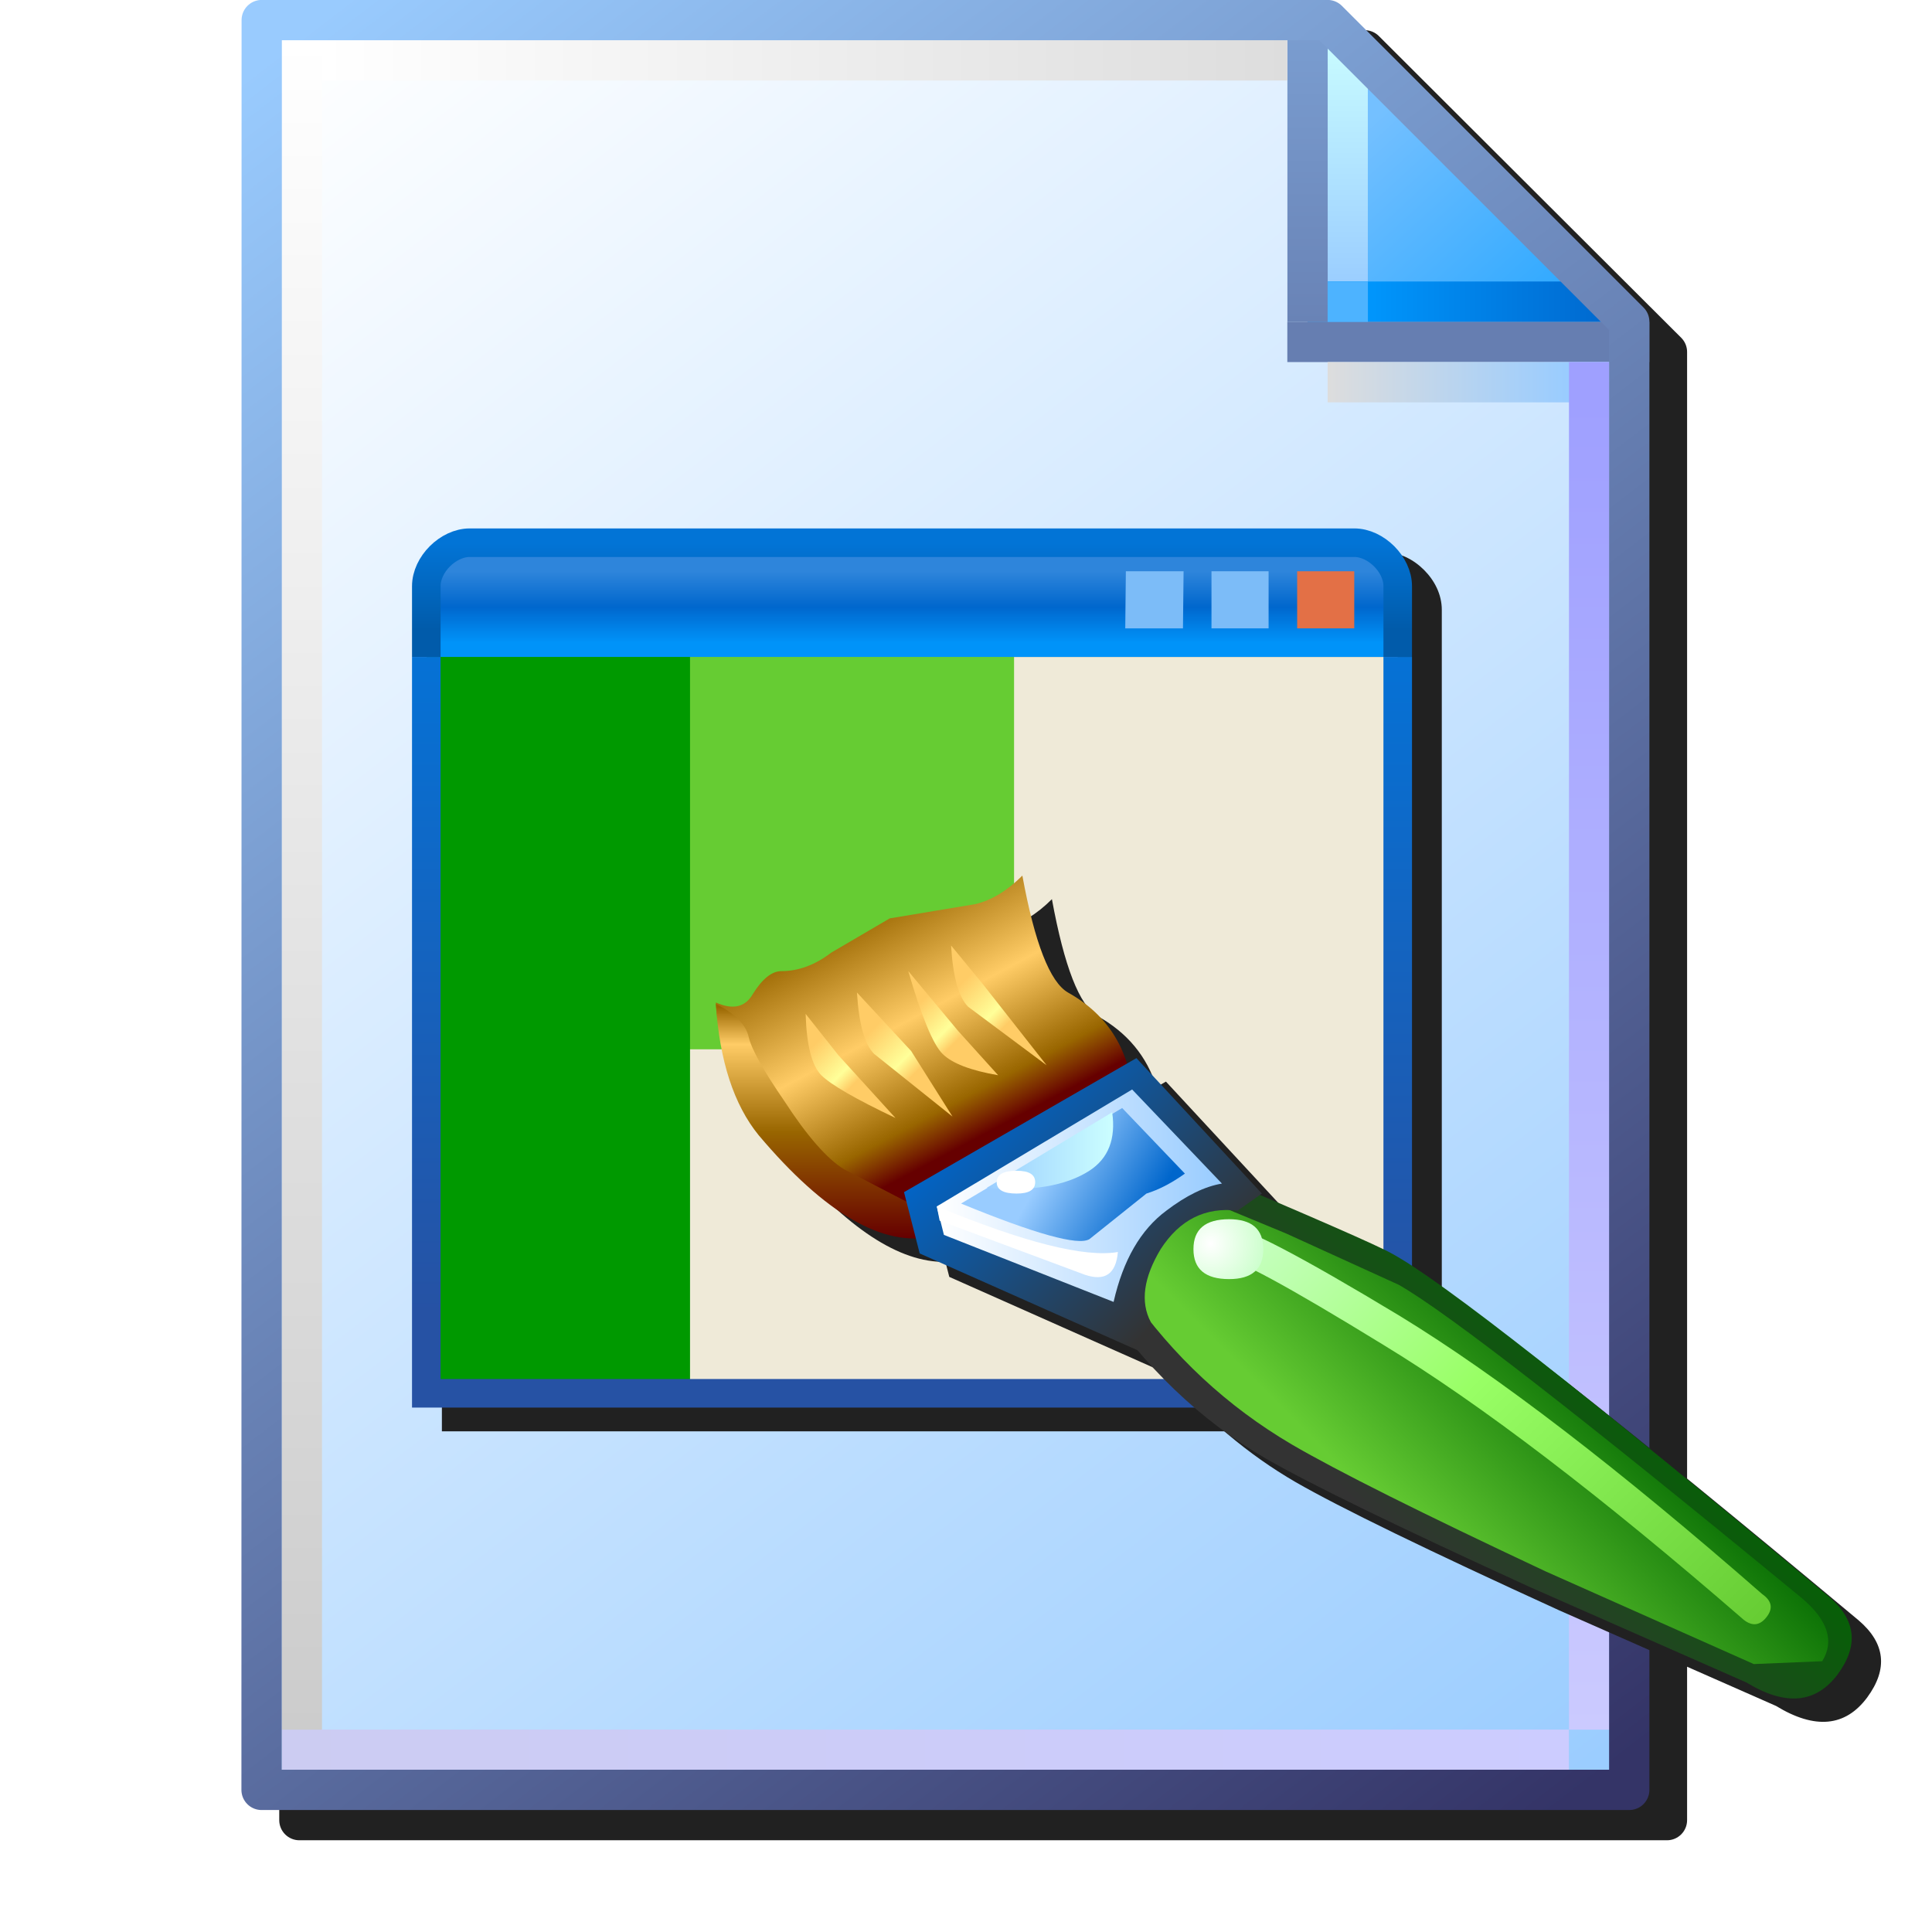<?xml version="1.0" encoding="UTF-8" standalone="no"?>
<svg
   inkscape:export-ydpi="96"
   inkscape:export-xdpi="96"
   inkscape:export-filename="/media/klapeto/Αρχεία/WindowsXP Theme/Vectors/RASTER/theme-file.png"
   width="256"
   height="256"
   viewBox="0 0 256 256"
   version="1.1"
   id="svg8"
   inkscape:version="1.1.1 (3bf5ae0d25, 2021-09-20)"
   sodipodi:docname="theme-file.svg"
   xmlns:inkscape="http://www.inkscape.org/namespaces/inkscape"
   xmlns:sodipodi="http://sodipodi.sourceforge.net/DTD/sodipodi-0.dtd"
   xmlns:xlink="http://www.w3.org/1999/xlink"
   xmlns="http://www.w3.org/2000/svg"
   xmlns:svg="http://www.w3.org/2000/svg"
   xmlns:rdf="http://www.w3.org/1999/02/22-rdf-syntax-ns#"
   xmlns:cc="http://creativecommons.org/ns#"
   xmlns:dc="http://purl.org/dc/elements/1.1/">
  <defs
     id="defs2">
    <linearGradient
       inkscape:collect="always"
       id="linearGradient1663">
      <stop
         style="stop-color:#ffffff;stop-opacity:1"
         offset="0"
         id="stop1659" />
      <stop
         style="stop-color:#dddddd;stop-opacity:1"
         offset="1"
         id="stop1661" />
    </linearGradient>
    <linearGradient
       inkscape:collect="always"
       id="linearGradient1653">
      <stop
         style="stop-color:#cccccc;stop-opacity:1"
         offset="0"
         id="stop1649" />
      <stop
         style="stop-color:#ffffff;stop-opacity:1"
         offset="1"
         id="stop1651" />
    </linearGradient>
    <linearGradient
       inkscape:collect="always"
       id="linearGradient1643">
      <stop
         style="stop-color:#ccccf2;stop-opacity:1"
         offset="0"
         id="stop1639" />
      <stop
         style="stop-color:#ccccff;stop-opacity:1"
         offset="1"
         id="stop1641" />
    </linearGradient>
    <linearGradient
       inkscape:collect="always"
       id="linearGradient1633">
      <stop
         style="stop-color:#9fa0ff;stop-opacity:1"
         offset="0"
         id="stop1629" />
      <stop
         style="stop-color:#cbcaff;stop-opacity:1"
         offset="1"
         id="stop1631" />
    </linearGradient>
    <linearGradient
       inkscape:collect="always"
       id="linearGradient1623">
      <stop
         style="stop-color:#dddddd;stop-opacity:1"
         offset="0"
         id="stop1619" />
      <stop
         style="stop-color:#99ccff;stop-opacity:1"
         offset="1"
         id="stop1621" />
    </linearGradient>
    <linearGradient
       id="linearGradient1613"
       inkscape:collect="always">
      <stop
         id="stop1609"
         offset="0"
         style="stop-color:#6983b6;stop-opacity:1" />
      <stop
         id="stop1611"
         offset="1"
         style="stop-color:#7ca0d3;stop-opacity:1" />
    </linearGradient>
    <linearGradient
       inkscape:collect="always"
       id="linearGradient1601">
      <stop
         style="stop-color:#0096fc;stop-opacity:1"
         offset="0"
         id="stop1597" />
      <stop
         style="stop-color:#0068ce;stop-opacity:1"
         offset="1"
         id="stop1599" />
    </linearGradient>
    <linearGradient
       inkscape:collect="always"
       id="linearGradient1576">
      <stop
         style="stop-color:#9bceff;stop-opacity:1"
         offset="0"
         id="stop1572" />
      <stop
         style="stop-color:#c9fcff;stop-opacity:1"
         offset="1"
         id="stop1574" />
    </linearGradient>
    <linearGradient
       inkscape:collect="always"
       id="linearGradient1562">
      <stop
         style="stop-color:#2da8ff;stop-opacity:1"
         offset="0"
         id="stop1558" />
      <stop
         style="stop-color:#74c0ff;stop-opacity:1"
         offset="1"
         id="stop1560" />
    </linearGradient>
    <linearGradient
       inkscape:collect="always"
       id="linearGradient869">
      <stop
         style="stop-color:#343467;stop-opacity:1"
         offset="0"
         id="stop865" />
      <stop
         style="stop-color:#99cbfe;stop-opacity:1"
         offset="1"
         id="stop867" />
    </linearGradient>
    <linearGradient
       inkscape:collect="always"
       id="linearGradient861">
      <stop
         style="stop-color:#99ccff;stop-opacity:1;"
         offset="0"
         id="stop857" />
      <stop
         style="stop-color:#ffffff;stop-opacity:1"
         offset="1"
         id="stop859" />
    </linearGradient>
    <linearGradient
       inkscape:collect="always"
       xlink:href="#linearGradient861"
       id="linearGradient1832"
       gradientUnits="userSpaceOnUse"
       gradientTransform="translate(-88.178,-83.548)"
       x1="111.461"
       y1="95.322"
       x2="102.626"
       y2="83.838" />
    <linearGradient
       inkscape:collect="always"
       xlink:href="#linearGradient869"
       id="linearGradient1834"
       gradientUnits="userSpaceOnUse"
       gradientTransform="translate(-88.178,-83.548)"
       x1="111.329"
       y1="95.189"
       x2="102.626"
       y2="83.838" />
    <linearGradient
       inkscape:collect="always"
       xlink:href="#linearGradient1562"
       id="linearGradient1836"
       gradientUnits="userSpaceOnUse"
       x1="8.731"
       y1="1.984"
       x2="7.542"
       y2="0.69"
       gradientTransform="translate(14.155)" />
    <linearGradient
       inkscape:collect="always"
       xlink:href="#linearGradient1576"
       id="linearGradient1838"
       gradientUnits="userSpaceOnUse"
       x1="7.276"
       y1="1.852"
       x2="7.276"
       y2="0.265"
       gradientTransform="translate(14.155)" />
    <linearGradient
       inkscape:collect="always"
       xlink:href="#linearGradient1601"
       id="linearGradient1840"
       gradientUnits="userSpaceOnUse"
       x1="7.408"
       y1="1.984"
       x2="8.996"
       y2="1.984"
       gradientTransform="translate(14.155)" />
    <linearGradient
       inkscape:collect="always"
       xlink:href="#linearGradient1613"
       id="linearGradient1842"
       gradientUnits="userSpaceOnUse"
       x1="7.011"
       y1="2.117"
       x2="7.011"
       y2="0"
       gradientTransform="translate(14.155)" />
    <linearGradient
       inkscape:collect="always"
       xlink:href="#linearGradient1623"
       id="linearGradient1846"
       gradientUnits="userSpaceOnUse"
       x1="7.144"
       y1="2.514"
       x2="8.731"
       y2="2.514"
       gradientTransform="translate(14.155)" />
    <linearGradient
       inkscape:collect="always"
       xlink:href="#linearGradient1633"
       id="linearGradient1848"
       gradientUnits="userSpaceOnUse"
       x1="8.864"
       y1="2.646"
       x2="8.864"
       y2="11.377"
       gradientTransform="translate(14.155)" />
    <linearGradient
       inkscape:collect="always"
       xlink:href="#linearGradient1643"
       id="linearGradient1850"
       gradientUnits="userSpaceOnUse"
       x1="0.265"
       y1="11.509"
       x2="8.731"
       y2="11.509"
       gradientTransform="translate(14.155)" />
    <linearGradient
       inkscape:collect="always"
       xlink:href="#linearGradient1653"
       id="linearGradient1852"
       gradientUnits="userSpaceOnUse"
       x1="0.397"
       y1="11.377"
       x2="0.397"
       y2="0.265"
       gradientTransform="translate(14.155)" />
    <linearGradient
       inkscape:collect="always"
       xlink:href="#linearGradient1663"
       id="linearGradient1854"
       gradientUnits="userSpaceOnUse"
       x1="0.529"
       y1="0.397"
       x2="6.879"
       y2="0.397"
       gradientTransform="translate(14.155)" />
    <filter
       height="1.085"
       y="-0.043"
       width="1.11"
       x="-0.055"
       id="filter1189"
       style="color-interpolation-filters:sRGB"
       inkscape:collect="always">
      <feGaussianBlur
         id="feGaussianBlur1191"
         stdDeviation="4.264"
         inkscape:collect="always" />
    </filter>
    <linearGradient
       inkscape:collect="always"
       xlink:href="#linearGradient3813"
       id="linearGradient1119"
       gradientUnits="userSpaceOnUse"
       x1="-94.347"
       y1="5.1"
       x2="-94.347"
       y2="1.814"
       gradientTransform="matrix(0.536,0,0,0.536,-21.165,13.232)" />
    <linearGradient
       inkscape:collect="always"
       id="linearGradient3813">
      <stop
         style="stop-color:#0093f9;stop-opacity:1"
         offset="0"
         id="stop3809" />
      <stop
         style="stop-color:#0067cd;stop-opacity:1"
         offset="0.5"
         id="stop3815" />
      <stop
         style="stop-color:#2e85db;stop-opacity:1"
         offset="1"
         id="stop3811" />
    </linearGradient>
    <linearGradient
       inkscape:collect="always"
       xlink:href="#linearGradient25317"
       id="linearGradient1121"
       gradientUnits="userSpaceOnUse"
       x1="-93.932"
       y1="36"
       x2="-93.932"
       y2="5.5"
       gradientTransform="matrix(0.536,0,0,0.536,-21.165,13.232)" />
    <linearGradient
       inkscape:collect="always"
       id="linearGradient25317">
      <stop
         style="stop-color:#2652a4;stop-opacity:1"
         offset="0"
         id="stop25313" />
      <stop
         style="stop-color:#0572d6;stop-opacity:1"
         offset="1"
         id="stop25315" />
    </linearGradient>
    <linearGradient
       inkscape:collect="always"
       xlink:href="#linearGradient120820"
       id="linearGradient1123"
       gradientUnits="userSpaceOnUse"
       x1="-93.932"
       y1="4.5"
       x2="-93.932"
       y2="0.5"
       gradientTransform="matrix(0.536,0,0,0.536,-21.165,13.232)" />
    <linearGradient
       inkscape:collect="always"
       id="linearGradient120820">
      <stop
         style="stop-color:#015baa;stop-opacity:1"
         offset="0"
         id="stop120816" />
      <stop
         style="stop-color:#0274d6;stop-opacity:1"
         offset="1"
         id="stop120818" />
    </linearGradient>
    <linearGradient
       gradientTransform="matrix(-0.022,0.022,0.059,0.059,199.338,254.841)"
       gradientUnits="userSpaceOnUse"
       id="gradient12-3-1"
       spreadMethod="pad"
       x1="-819.2"
       x2="819.2">
      <stop
         offset="0.0"
         stop-color="#006600"
         id="stop1093-8" />
      <stop
         offset="1.0"
         stop-color="#333333"
         id="stop1095-7" />
    </linearGradient>
    <linearGradient
       gradientTransform="matrix(-0.019,0.019,0.056,0.056,199.338,256.242)"
       gradientUnits="userSpaceOnUse"
       id="gradient13-6-9"
       spreadMethod="pad"
       x1="-819.2"
       x2="819.2">
      <stop
         offset="0.0"
         stop-color="#006600"
         id="stop1098-2" />
      <stop
         offset="1.0"
         stop-color="#66cc33"
         id="stop1100-0" />
    </linearGradient>
    <linearGradient
       gradientTransform="matrix(-0.014,-0.027,-0.032,0.017,105.726,195.546)"
       gradientUnits="userSpaceOnUse"
       id="gradient14-2"
       spreadMethod="pad"
       x1="-819.2"
       x2="819.2">
      <stop
         offset="0.0"
         stop-color="#660000"
         id="stop1103-3" />
      <stop
         offset="0.169"
         stop-color="#660000"
         id="stop1105-7" />
      <stop
         offset="0.306"
         stop-color="#996600"
         id="stop1107-5" />
      <stop
         offset="0.616"
         stop-color="#ffcc66"
         id="stop1109-9" />
      <stop
         offset="1.0"
         stop-color="#996600"
         id="stop1111-2" />
    </linearGradient>
    <linearGradient
       gradientTransform="matrix(-0.009,-0.011,-0.002,0.002,94.521,195.313)"
       gradientUnits="userSpaceOnUse"
       id="gradient15-2"
       spreadMethod="pad"
       x1="-819.2"
       x2="819.2">
      <stop
         offset="0.0"
         stop-color="#ffcc66"
         id="stop1114-8" />
      <stop
         offset="0.329"
         stop-color="#ffcc66"
         id="stop1116-9" />
      <stop
         offset="0.443"
         stop-color="#ffff99"
         id="stop1118-7" />
      <stop
         offset="0.722"
         stop-color="#ffcc66"
         id="stop1120-3" />
      <stop
         offset="1.0"
         stop-color="#ffcc66"
         id="stop1122-6" />
    </linearGradient>
    <linearGradient
       gradientTransform="matrix(-0.01,-0.012,-0.002,0.002,103.392,194.146)"
       gradientUnits="userSpaceOnUse"
       id="gradient16-1"
       spreadMethod="pad"
       x1="-819.2"
       x2="819.2">
      <stop
         offset="0.0"
         stop-color="#ffcc66"
         id="stop1125-2" />
      <stop
         offset="0.329"
         stop-color="#ffcc66"
         id="stop1127-9" />
      <stop
         offset="0.443"
         stop-color="#ffff99"
         id="stop1129-3" />
      <stop
         offset="0.722"
         stop-color="#ffcc66"
         id="stop1131-1" />
      <stop
         offset="1.0"
         stop-color="#ffcc66"
         id="stop1133-9" />
    </linearGradient>
    <linearGradient
       gradientTransform="matrix(-0.009,-0.01,-0.002,0.002,111.562,188.31)"
       gradientUnits="userSpaceOnUse"
       id="gradient17-4"
       spreadMethod="pad"
       x1="-819.2"
       x2="819.2">
      <stop
         offset="0.0"
         stop-color="#ffcc66"
         id="stop1136-7" />
      <stop
         offset="0.329"
         stop-color="#ffcc66"
         id="stop1138-8" />
      <stop
         offset="0.443"
         stop-color="#ffff99"
         id="stop1140-4" />
      <stop
         offset="0.722"
         stop-color="#ffcc66"
         id="stop1142-5" />
      <stop
         offset="1.0"
         stop-color="#ffcc66"
         id="stop1144-0" />
    </linearGradient>
    <linearGradient
       gradientTransform="matrix(-0.01,-0.012,-0.002,0.002,118.799,185.742)"
       gradientUnits="userSpaceOnUse"
       id="gradient18-3"
       spreadMethod="pad"
       x1="-819.2"
       x2="819.2">
      <stop
         offset="0.0"
         stop-color="#ffcc66"
         id="stop1147-6" />
      <stop
         offset="0.329"
         stop-color="#ffcc66"
         id="stop1149-1" />
      <stop
         offset="0.443"
         stop-color="#ffff99"
         id="stop1151-0" />
      <stop
         offset="0.722"
         stop-color="#ffcc66"
         id="stop1153-6" />
      <stop
         offset="1.0"
         stop-color="#ffcc66"
         id="stop1155-3" />
    </linearGradient>
    <linearGradient
       gradientTransform="matrix(0,-0.023,-0.023,0,91.486,206.518)"
       gradientUnits="userSpaceOnUse"
       id="gradient19-2"
       spreadMethod="pad"
       x1="-819.2"
       x2="819.2">
      <stop
         offset="0.0"
         stop-color="#660000"
         id="stop1158-0" />
      <stop
         offset="0.459"
         stop-color="#996600"
         id="stop1160-6" />
      <stop
         offset="0.839"
         stop-color="#ffcc66"
         id="stop1162-1" />
      <stop
         offset="1.0"
         stop-color="#996600"
         id="stop1164-5" />
    </linearGradient>
    <linearGradient
       gradientTransform="matrix(0.047,0.047,0.01,-0.01,199.338,256.242)"
       gradientUnits="userSpaceOnUse"
       id="gradient20-5"
       spreadMethod="pad"
       x1="-819.2"
       x2="819.2">
      <stop
         offset="0.0"
         stop-color="#ccffcc"
         id="stop1167-4" />
      <stop
         offset="0.435"
         stop-color="#99ff66"
         id="stop1169-7" />
      <stop
         offset="1.0"
         stop-color="#66cc33"
         id="stop1171-6" />
    </linearGradient>
    <linearGradient
       gradientTransform="matrix(-0.02,-0.02,-0.021,0.021,131.872,219.358)"
       gradientUnits="userSpaceOnUse"
       id="gradient21-5"
       spreadMethod="pad"
       x1="-819.2"
       x2="819.2">
      <stop
         offset="0.0"
         stop-color="#333333"
         id="stop1174-6" />
      <stop
         offset="1.0"
         stop-color="#0066cc"
         id="stop1176-9" />
    </linearGradient>
    <linearGradient
       gradientTransform="matrix(-0.028,0,0,0.021,132.106,218.657)"
       gradientUnits="userSpaceOnUse"
       id="gradient22-3"
       spreadMethod="pad"
       x1="-819.2"
       x2="819.2">
      <stop
         offset="0.0"
         stop-color="#99ccff"
         id="stop1179-7" />
      <stop
         offset="1.0"
         stop-color="#ffffff"
         id="stop1181-4" />
    </linearGradient>
    <linearGradient
       gradientTransform="matrix(-0.016,-0.009,-0.008,0.014,129.771,215.156)"
       gradientUnits="userSpaceOnUse"
       id="gradient23-5"
       spreadMethod="pad"
       x1="-819.2"
       x2="819.2">
      <stop
         offset="0.0"
         stop-color="#0066cc"
         id="stop1184-2" />
      <stop
         offset="0.608"
         stop-color="#99ccff"
         id="stop1186-5" />
      <stop
         offset="1.0"
         stop-color="#99ccff"
         id="stop1188-4" />
    </linearGradient>
    <linearGradient
       gradientTransform="matrix(0.013,0,0,-0.007,127.203,211.187)"
       gradientUnits="userSpaceOnUse"
       id="gradient24-7"
       spreadMethod="pad"
       x1="-819.2"
       x2="819.2">
      <stop
         offset="0.0"
         stop-color="#99ccff"
         id="stop1191-4" />
      <stop
         offset="1.0"
         stop-color="#ccffff"
         id="stop1193-4" />
    </linearGradient>
    <radialGradient
       cx="0"
       cy="0"
       gradientTransform="matrix(0.011,0,0,0.011,153.583,226.361)"
       gradientUnits="userSpaceOnUse"
       id="gradient25-3"
       r="819.2"
       spreadMethod="pad">
      <stop
         offset="0.0"
         stop-color="#ffffff"
         id="stop1196-0" />
      <stop
         offset="1.0"
         stop-color="#ccffcc"
         id="stop1198-7" />
    </radialGradient>
    <filter
       inkscape:collect="always"
       style="color-interpolation-filters:sRGB"
       id="filter25816"
       x="-0.041"
       y="-0.057"
       width="1.083"
       height="1.114">
      <feGaussianBlur
         inkscape:collect="always"
         stdDeviation="3.293"
         id="feGaussianBlur25818" />
    </filter>
    <filter
       inkscape:collect="always"
       style="color-interpolation-filters:sRGB"
       id="filter26239"
       x="-0.045"
       y="-0.051"
       width="1.09"
       height="1.103">
      <feGaussianBlur
         inkscape:collect="always"
         stdDeviation="3.16"
         id="feGaussianBlur26241" />
    </filter>
  </defs>
  <sodipodi:namedview
     inkscape:guide-bbox="true"
     showguides="true"
     id="base"
     pagecolor="#ffffff"
     bordercolor="#666666"
     borderopacity="1.0"
     inkscape:pageopacity="0.0"
     inkscape:pageshadow="2"
     inkscape:zoom="1.6550502"
     inkscape:cx="-237.15293"
     inkscape:cy="-48.336903"
     inkscape:document-units="px"
     inkscape:current-layer="layer1"
     inkscape:document-rotation="0"
     showgrid="false"
     units="px"
     inkscape:window-width="3840"
     inkscape:window-height="2045"
     inkscape:window-x="3840"
     inkscape:window-y="0"
     inkscape:window-maximized="1"
     inkscape:snap-bbox="true"
     inkscape:bbox-nodes="true"
     fit-margin-top="0"
     fit-margin-left="0"
     fit-margin-right="0"
     fit-margin-bottom="0"
     inkscape:bbox-paths="false"
     inkscape:pagecheckerboard="0">
    <inkscape:grid
       type="xygrid"
       id="grid1504"
       originx="0"
       originy="0" />
    <inkscape:grid
       type="xygrid"
       id="grid1507"
       spacingx="0.5"
       spacingy="0.5"
       originx="0"
       originy="0" />
  </sodipodi:namedview>
  <g
     inkscape:label="Layer 1"
     inkscape:groupmode="layer"
     id="layer1"
     transform="translate(-12.568)">
    <g
       style="opacity:1;mix-blend-mode:normal;filter:url(#filter1189)"
       transform="translate(14.844,3.816)"
       id="g1164">
      <path
         sodipodi:nodetypes="cccccccccccccc"
         d="m 34.818,0.184 c 0,0 -0.091,1.193 -0.092,2.664 V 237.365 c 6.6e-4,1.471 1.193,2.663 2.664,2.664 H 218.609 c 1.471,-6.7e-4 2.663,-1.193 2.664,-2.664 V 45.488 42.822 c 4.8e-4,-0.675 -0.255,-1.325 -0.715,-1.818 L 180.5,1.029 c -0.504,-0.539 -1.209,-0.846 -1.947,-0.846 h -2.664 -2.666 z"
         style="color:#000000;font-style:normal;font-variant:normal;font-weight:normal;font-stretch:normal;font-size:medium;line-height:normal;font-family:sans-serif;font-variant-ligatures:normal;font-variant-position:normal;font-variant-caps:normal;font-variant-numeric:normal;font-variant-alternates:normal;font-variant-east-asian:normal;font-feature-settings:normal;font-variation-settings:normal;text-indent:0;text-align:start;text-decoration:none;text-decoration-line:none;text-decoration-style:solid;text-decoration-color:#000000;letter-spacing:normal;word-spacing:normal;text-transform:none;writing-mode:lr-tb;direction:ltr;text-orientation:mixed;dominant-baseline:auto;baseline-shift:baseline;text-anchor:start;white-space:normal;shape-padding:0;shape-margin:0;inline-size:0;clip-rule:nonzero;display:inline;overflow:visible;visibility:visible;isolation:auto;mix-blend-mode:normal;color-interpolation:sRGB;color-interpolation-filters:linearRGB;solid-color:#000000;solid-opacity:1;vector-effect:none;fill:#212121;fill-opacity:1;fill-rule:nonzero;stroke:none;stroke-width:5.33;stroke-linecap:butt;stroke-linejoin:round;stroke-miterlimit:4;stroke-dasharray:none;stroke-dashoffset:0;stroke-opacity:1;paint-order:normal;color-rendering:auto;image-rendering:auto;shape-rendering:auto;text-rendering:auto;enable-background:accumulate;stop-color:#000000;stop-opacity:1"
         id="path1166" />
    </g>
    <g
       transform="matrix(20.145,0,0,20.145,-240.584,8.3591683e-4)"
       id="g943">
      <path
         id="rect1498-0"
         style="fill:url(#linearGradient1832);fill-opacity:1;stroke:none;stroke-width:0.265;stroke-linejoin:round;stroke-miterlimit:4;stroke-dasharray:none;stroke-opacity:1;paint-order:normal"
         d="m 14.288,0.132 h 7.011 l 1.984,2.117 v 9.525 h -8.996 z"
         sodipodi:nodetypes="cccccc" />
      <path
         style="fill:url(#linearGradient1836);fill-opacity:1;stroke:none;stroke-width:0.265px;stroke-linecap:butt;stroke-linejoin:miter;stroke-opacity:1"
         d="M 21.167,0.132 V 2.249 L 23.283,2.117 21.431,0.132 Z"
         id="path1548-1"
         sodipodi:nodetypes="ccccc" />
      <path
         style="fill:none;stroke:url(#linearGradient1838);stroke-width:0.265px;stroke-linecap:butt;stroke-linejoin:miter;stroke-opacity:1"
         d="M 21.431,2.117 V 0.265"
         id="path1570-0" />
      <path
         sodipodi:nodetypes="cc"
         style="fill:none;stroke:url(#linearGradient1840);stroke-width:0.265px;stroke-linecap:butt;stroke-linejoin:miter;stroke-opacity:1"
         d="M 23.151,1.984 H 21.167"
         id="path1595-5" />
      <path
         style="fill:#000000;fill-opacity:0;stroke:#667eb1;stroke-width:0.265;stroke-linecap:butt;stroke-linejoin:miter;stroke-miterlimit:4;stroke-dasharray:none;stroke-opacity:1"
         d="m 21.034,2.249 h 2.381"
         id="path1605-0"
         sodipodi:nodetypes="cc" />
      <path
         sodipodi:nodetypes="cc"
         id="path1593-1"
         d="M 21.167,0 V 2.117"
         style="fill:#7494c7;fill-opacity:1;stroke:url(#linearGradient1842);stroke-width:0.265;stroke-linecap:butt;stroke-linejoin:miter;stroke-miterlimit:4;stroke-dasharray:none;stroke-opacity:1" />
      <path
         style="fill:none;stroke:url(#linearGradient1846);stroke-width:0.265px;stroke-linecap:butt;stroke-linejoin:miter;stroke-opacity:1"
         d="m 21.299,2.514 h 1.852"
         id="path1617-8" />
      <path
         style="fill:none;stroke:url(#linearGradient1848);stroke-width:0.265px;stroke-linecap:butt;stroke-linejoin:miter;stroke-opacity:1"
         d="M 23.019,2.381 V 11.377"
         id="path1627-5"
         sodipodi:nodetypes="cc" />
      <path
         style="fill:none;stroke:url(#linearGradient1850);stroke-width:0.265px;stroke-linecap:butt;stroke-linejoin:miter;stroke-opacity:1"
         d="M 22.886,11.509 H 14.42"
         id="path1637-0" />
      <path
         style="fill:none;stroke:url(#linearGradient1852);stroke-width:0.265px;stroke-linecap:butt;stroke-linejoin:miter;stroke-opacity:1"
         d="M 14.552,11.377 V 0.265"
         id="path1647-6" />
      <path
         style="fill:#e8ebee;fill-opacity:1;stroke:url(#linearGradient1854);stroke-width:0.265px;stroke-linecap:butt;stroke-linejoin:miter;stroke-opacity:1"
         d="m 21.034,0.397 h -6.35"
         id="path1657-4" />
      <path
         sodipodi:nodetypes="cccccc"
         d="m 14.288,0.132 h 7.011 l 1.984,1.984 v 9.657 h -8.996 z"
         style="fill:none;fill-opacity:1;stroke:url(#linearGradient1834);stroke-width:0.265;stroke-linejoin:round;stroke-miterlimit:4;stroke-dasharray:none;stroke-opacity:1;paint-order:normal"
         id="path1566-2" />
      <rect
         y="1.852"
         x="21.299"
         height="0.265"
         width="0.265"
         id="rect928"
         style="fill:#4db3ff;fill-opacity:1;stroke:none;stroke-width:0.265;stroke-linecap:round;stroke-miterlimit:4;stroke-dasharray:none;stroke-opacity:1" />
    </g>
    <g
       inkscape:label="Layer 1"
       id="layer1-6"
       transform="matrix(0.788,0,0,0.788,57.277,46.645)">
      <path
         id="path26073"
         style="fill:#212121;fill-opacity:1;stroke:none;stroke-width:4.801;stroke-linecap:butt;stroke-linejoin:miter;stroke-miterlimit:4;stroke-dasharray:none;stroke-opacity:1;filter:url(#filter26239)"
         d="m 27.273,33.66 c -2.627,0 -4.972,1.239 -6.719,2.986 -1.747,1.747 -2.986,4.092 -2.986,6.719 V 55.264 181.486 H 185.708 V 55.264 43.365 c 0,-2.627 -1.239,-4.972 -2.986,-6.719 C 180.975,34.899 178.628,33.66 176.001,33.66 Z" />
      <g
         id="g24379"
         transform="matrix(6.811,0,0,6.811,573.483,-59.885)">
        <path
           style="fill:#efead8;fill-opacity:1;stroke:none;stroke-width:0.705;stroke-linecap:butt;stroke-linejoin:miter;stroke-miterlimit:4;stroke-dasharray:none;stroke-opacity:1"
           d="m -82.005,16.32 0.042,18.097 h 23.967 l -0.026,-18.097 z"
           id="path3642-2"
           sodipodi:nodetypes="ccccc" />
        <path
           style="opacity:1;fill:#66cc33;fill-opacity:1;stroke:none;stroke-width:1px;stroke-linecap:butt;stroke-linejoin:miter;stroke-opacity:1"
           d="m -75.994,26.007 h 8.5 v -10 h -8.5 z"
           id="path7627"
           sodipodi:nodetypes="ccccc" />
        <path
           style="opacity:1;fill:#009900;fill-opacity:1;stroke:none;stroke-width:1px;stroke-linecap:butt;stroke-linejoin:miter;stroke-opacity:1"
           d="m -75.494,16.004 v 18.503 h -6.5 V 16.004 Z"
           id="path7559"
           sodipodi:nodetypes="ccccc" />
        <path
           style="fill:url(#linearGradient1119);fill-opacity:1;stroke:none;stroke-width:0.705;stroke-linecap:butt;stroke-linejoin:miter;stroke-miterlimit:4;stroke-dasharray:none;stroke-opacity:1"
           d="M -82.005,16.32 V 14.305 L -80.932,13.5 h 22.259 l 0.805,0.805 -0.153,2.015"
           id="path3338-0"
           sodipodi:nodetypes="cccccc" />
        <path
           style="fill:none;stroke:url(#linearGradient1121);stroke-width:0.705;stroke-linecap:butt;stroke-linejoin:miter;stroke-miterlimit:4;stroke-dasharray:none;stroke-opacity:1"
           d="M -82.005,16.32 V 34.5 H -58.022 V 16.32"
           id="path1183-3"
           sodipodi:nodetypes="cccc" />
        <path
           style="fill:none;stroke:url(#linearGradient1123);stroke-width:0.705;stroke-linecap:butt;stroke-linejoin:miter;stroke-miterlimit:4;stroke-dasharray:none;stroke-opacity:1"
           d="m -58.022,16.32 v -1.747 c 0,-0.536 -0.536,-1.073 -1.073,-1.073 h -21.837 c -0.536,0 -1.073,0.536 -1.073,1.073 v 1.747"
           id="path116814-6"
           sodipodi:nodetypes="cccccc" />
        <path
           id="rect162598-0"
           style="fill:#e37046;fill-rule:evenodd;stroke-width:0.705;stroke-linecap:round;stroke-linejoin:round;stroke-miterlimit:4;stroke-dasharray:none;stop-color:#000000"
           d="m -60.505,14.205 h 1.41 v 1.41 h -1.41 z"
           sodipodi:nodetypes="ccccc" />
        <path
           id="rect162602-6"
           style="fill:#7cbcf8;fill-rule:evenodd;stroke-width:0.705;stroke-linecap:round;stroke-linejoin:round;stroke-miterlimit:4;stroke-dasharray:none;stop-color:#000000"
           d="m -62.62,14.205 h 1.41 v 1.41 h -1.41 z"
           sodipodi:nodetypes="ccccc" />
        <path
           id="rect162604-2"
           style="fill:#7cbcf8;fill-rule:evenodd;stroke-width:0.705;stroke-linecap:round;stroke-linejoin:round;stroke-miterlimit:4;stroke-dasharray:none;stop-color:#000000"
           d="m -64.734,14.205 h 1.425 l -0.015,1.41 h -1.425 z"
           sodipodi:nodetypes="ccccc" />
      </g>
      <path
         id="path25043"
         style="fill:#212121;fill-opacity:1;stroke:none;stroke-width:1;stroke-miterlimit:4;stroke-dasharray:none;stroke-opacity:1;filter:url(#filter25816)"
         d="m 120.146,92.002 c -2.557,2.557 -5.194,4.154 -7.91,4.793 l -14.381,2.396 -9.828,5.754 c -2.716,2.077 -5.512,3.115 -8.389,3.115 -1.598,0 -3.197,1.277 -4.795,3.834 -1.278,2.237 -3.354,2.718 -6.23,1.439 0.006,0.085 0.019,0.167 0.025,0.252 -0.009,-0.004 -0.016,-0.009 -0.025,-0.014 0.639,9.588 3.035,16.939 7.189,22.053 9.872,11.705 18.685,17.494 26.441,17.375 l 0.645,2.52 36.652,16.289 c 6.402,7.499 13.591,13.587 21.592,18.225 7.51,4.314 22.29,11.505 44.342,21.572 l 36.434,16.061 c 6.552,3.995 11.665,3.514 15.34,-1.439 3.515,-4.794 3.037,-9.108 -1.438,-12.943 -40.747,-34.036 -65.277,-53.289 -73.586,-57.764 -1.717,-0.981 -10.19,-4.69 -22.17,-9.814 l 0.359,-0.254 -21.094,-22.77 -1.588,0.916 c -1.614,-5.164 -4.913,-9.149 -9.916,-11.941 -3.036,-1.758 -5.593,-8.309 -7.67,-19.654 z" />
      <g
         id="g1212-8"
         transform="matrix(1.027,0,0,1.027,-10.907,-82.575)">
        <path
           d="m 256.299,296.862 q 5.136,-7.003 -1.401,-12.606 -59.529,-49.724 -71.668,-56.26 -3.268,-1.868 -31.982,-14.007 -4.202,-1.634 -11.906,7.47 -7.704,9.104 -4.435,13.54 11.672,17.275 27.78,26.613 10.972,6.303 43.187,21.01 l 35.484,15.641 q 9.571,5.836 14.941,-1.401"
           fill="url(#gradient12)"
           fill-rule="evenodd"
           stroke="none"
           id="path989-6"
           style="fill:url(#gradient12-3-1);stroke-width:4.669" />
        <path
           d="m 242.525,295.228 11.205,-0.467 q 3.035,-4.902 -3.268,-10.272 -54.159,-44.588 -66.065,-51.358 l -18.442,-8.404 -13.54,-5.603 q -4.202,-1.401 -9.805,4.669 -5.603,6.303 -2.334,10.738 10.738,15.407 26.613,24.745 11.205,6.536 41.553,20.777 l 34.083,15.174"
           fill="url(#gradient13)"
           fill-rule="evenodd"
           stroke="none"
           id="path991-3-8"
           style="fill:url(#gradient13-6-9);stroke-width:4.669" />
        <path
           style="fill:url(#gradient14-2);stroke-width:4.669"
           d="m 91.486,178.738 q -3.969,3.035 -8.171,3.035 -2.334,0 -4.669,3.735 -1.868,3.268 -6.07,1.401 0.7,9.338 4.669,16.341 4.202,7.47 13.54,15.174 11.205,9.571 17.275,6.07 l 32.916,-21.477 q -0.7,-12.139 -10.738,-17.742 -4.435,-2.568 -7.47,-19.143 -3.735,3.735 -7.704,4.669 l -14.007,2.334 -9.571,5.603"
           fill="url(#gradient14)"
           fill-rule="evenodd"
           stroke="none"
           id="path993-8" />
        <path
           style="fill:url(#gradient15-2);stroke-width:4.669"
           d="m 87.284,188.776 q 0.233,7.704 2.568,10.038 2.334,2.334 12.139,7.003 l -9.338,-10.272 -5.369,-6.77"
           fill="url(#gradient15)"
           fill-rule="evenodd"
           stroke="none"
           id="path995-4" />
        <path
           style="fill:url(#gradient16-1);stroke-width:4.669"
           d="m 95.688,185.275 q 0.467,7.704 2.801,10.038 l 12.839,10.272 -6.77,-10.738 -8.871,-9.571"
           fill="url(#gradient16)"
           fill-rule="evenodd"
           stroke="none"
           id="path997-3" />
        <path
           style="fill:url(#gradient17-4);stroke-width:4.669"
           d="m 104.092,181.773 q 3.268,11.205 5.603,13.54 2.334,2.334 9.104,3.502 l -6.536,-7.237 -8.171,-9.805"
           fill="url(#gradient17)"
           fill-rule="evenodd"
           stroke="none"
           id="path999-1" />
        <path
           style="fill:url(#gradient18-3);stroke-width:4.669"
           d="m 111.096,177.571 q 0.467,7.704 2.801,10.038 l 12.839,9.571 -10.272,-13.073 -5.369,-6.536"
           fill="url(#gradient18)"
           fill-rule="evenodd"
           stroke="none"
           id="path1001-4" />
        <path
           style="fill:url(#gradient19-2);stroke-width:4.669"
           d="m 108.294,225.194 q 4.669,-0.7 -2.101,-4.435 l -12.606,-6.536 q -4.202,-2.568 -9.805,-11.205 -5.136,-7.47 -5.836,-10.505 -0.7,-3.035 -5.369,-5.369 0.934,14.007 7.003,21.477 16.341,19.376 28.714,16.575"
           fill="url(#gradient19)"
           fill-rule="evenodd"
           stroke="none"
           id="path1003-9" />
        <path
           style="fill:url(#gradient20-5);stroke-width:4.669"
           d="m 244.626,287.524 q 1.634,-2.101 -0.7,-3.735 -35.25,-30.815 -59.295,-45.522 -24.745,-14.941 -27.78,-14.474 -2.568,-0.467 -3.035,2.101 -0.467,2.568 2.101,3.035 2.334,-0.467 25.912,14.007 23.811,14.474 59.062,45.055 2.101,1.634 3.735,-0.467"
           fill="url(#gradient20)"
           fill-rule="evenodd"
           stroke="none"
           id="path1005-2" />
        <path
           style="fill:url(#gradient21-5);stroke-width:4.669"
           d="m 141.677,243.87 q 0.233,-1.634 2.101,-4.669 -2.568,-4.902 1.634,-11.906 4.669,-7.237 12.606,-6.303 l 3.969,-2.801 -20.543,-22.177 -38.052,21.944 2.568,10.038 35.717,15.874"
           fill="url(#gradient21)"
           fill-rule="evenodd"
           stroke="none"
           id="path1007-0" />
        <path
           style="fill:url(#gradient22-3);stroke-width:4.669"
           d="m 137.708,235.932 q 2.334,-10.272 8.637,-14.941 4.902,-3.735 9.104,-4.435 l -14.707,-15.407 -31.982,19.143 1.167,4.669 27.78,10.972"
           fill="url(#gradient22)"
           fill-rule="evenodd"
           stroke="none"
           id="path1009-6" />
        <path
           style="fill:url(#gradient23-5);stroke-width:4.669"
           d="m 143.078,218.191 q 3.035,-0.934 6.303,-3.268 l -10.272,-10.738 -26.379,15.641 q 18.209,7.47 21.01,5.836 l 9.338,-7.47"
           fill="url(#gradient23)"
           fill-rule="evenodd"
           stroke="none"
           id="path1011-8" />
        <path
           style="fill:url(#gradient24-7);stroke-width:4.669"
           d="m 137.475,204.884 -20.543,12.373 q 10.972,0.934 16.808,-2.801 4.669,-3.035 3.735,-9.571"
           fill="url(#gradient24)"
           fill-rule="evenodd"
           stroke="none"
           id="path1013-9" />
        <path
           style="fill:url(#gradient25-3);stroke-width:4.669"
           d="m 150.781,227.295 q 0,4.902 5.836,4.902 5.603,0 5.603,-4.902 0,-4.902 -5.603,-4.902 -5.836,0 -5.836,4.902"
           fill="url(#gradient25)"
           fill-rule="evenodd"
           stroke="none"
           id="path1015-2" />
        <path
           d="m 118.566,216.323 q 0,1.868 3.268,1.868 3.035,0 3.035,-1.868 0,-1.868 -3.035,-1.868 -3.268,0 -3.268,1.868"
           fill="#ffffff"
           fill-rule="evenodd"
           stroke="none"
           id="path1017-6"
           style="stroke-width:4.669" />
        <path
           d="m 108.761,220.292 0.467,2.334 23.811,8.871 q 4.902,1.634 5.369,-3.735 -8.171,1.401 -29.648,-7.47"
           fill="#ffffff"
           fill-rule="evenodd"
           stroke="none"
           id="path1019-6"
           style="stroke-width:4.669" />
      </g>
    </g>
  </g>
</svg>
